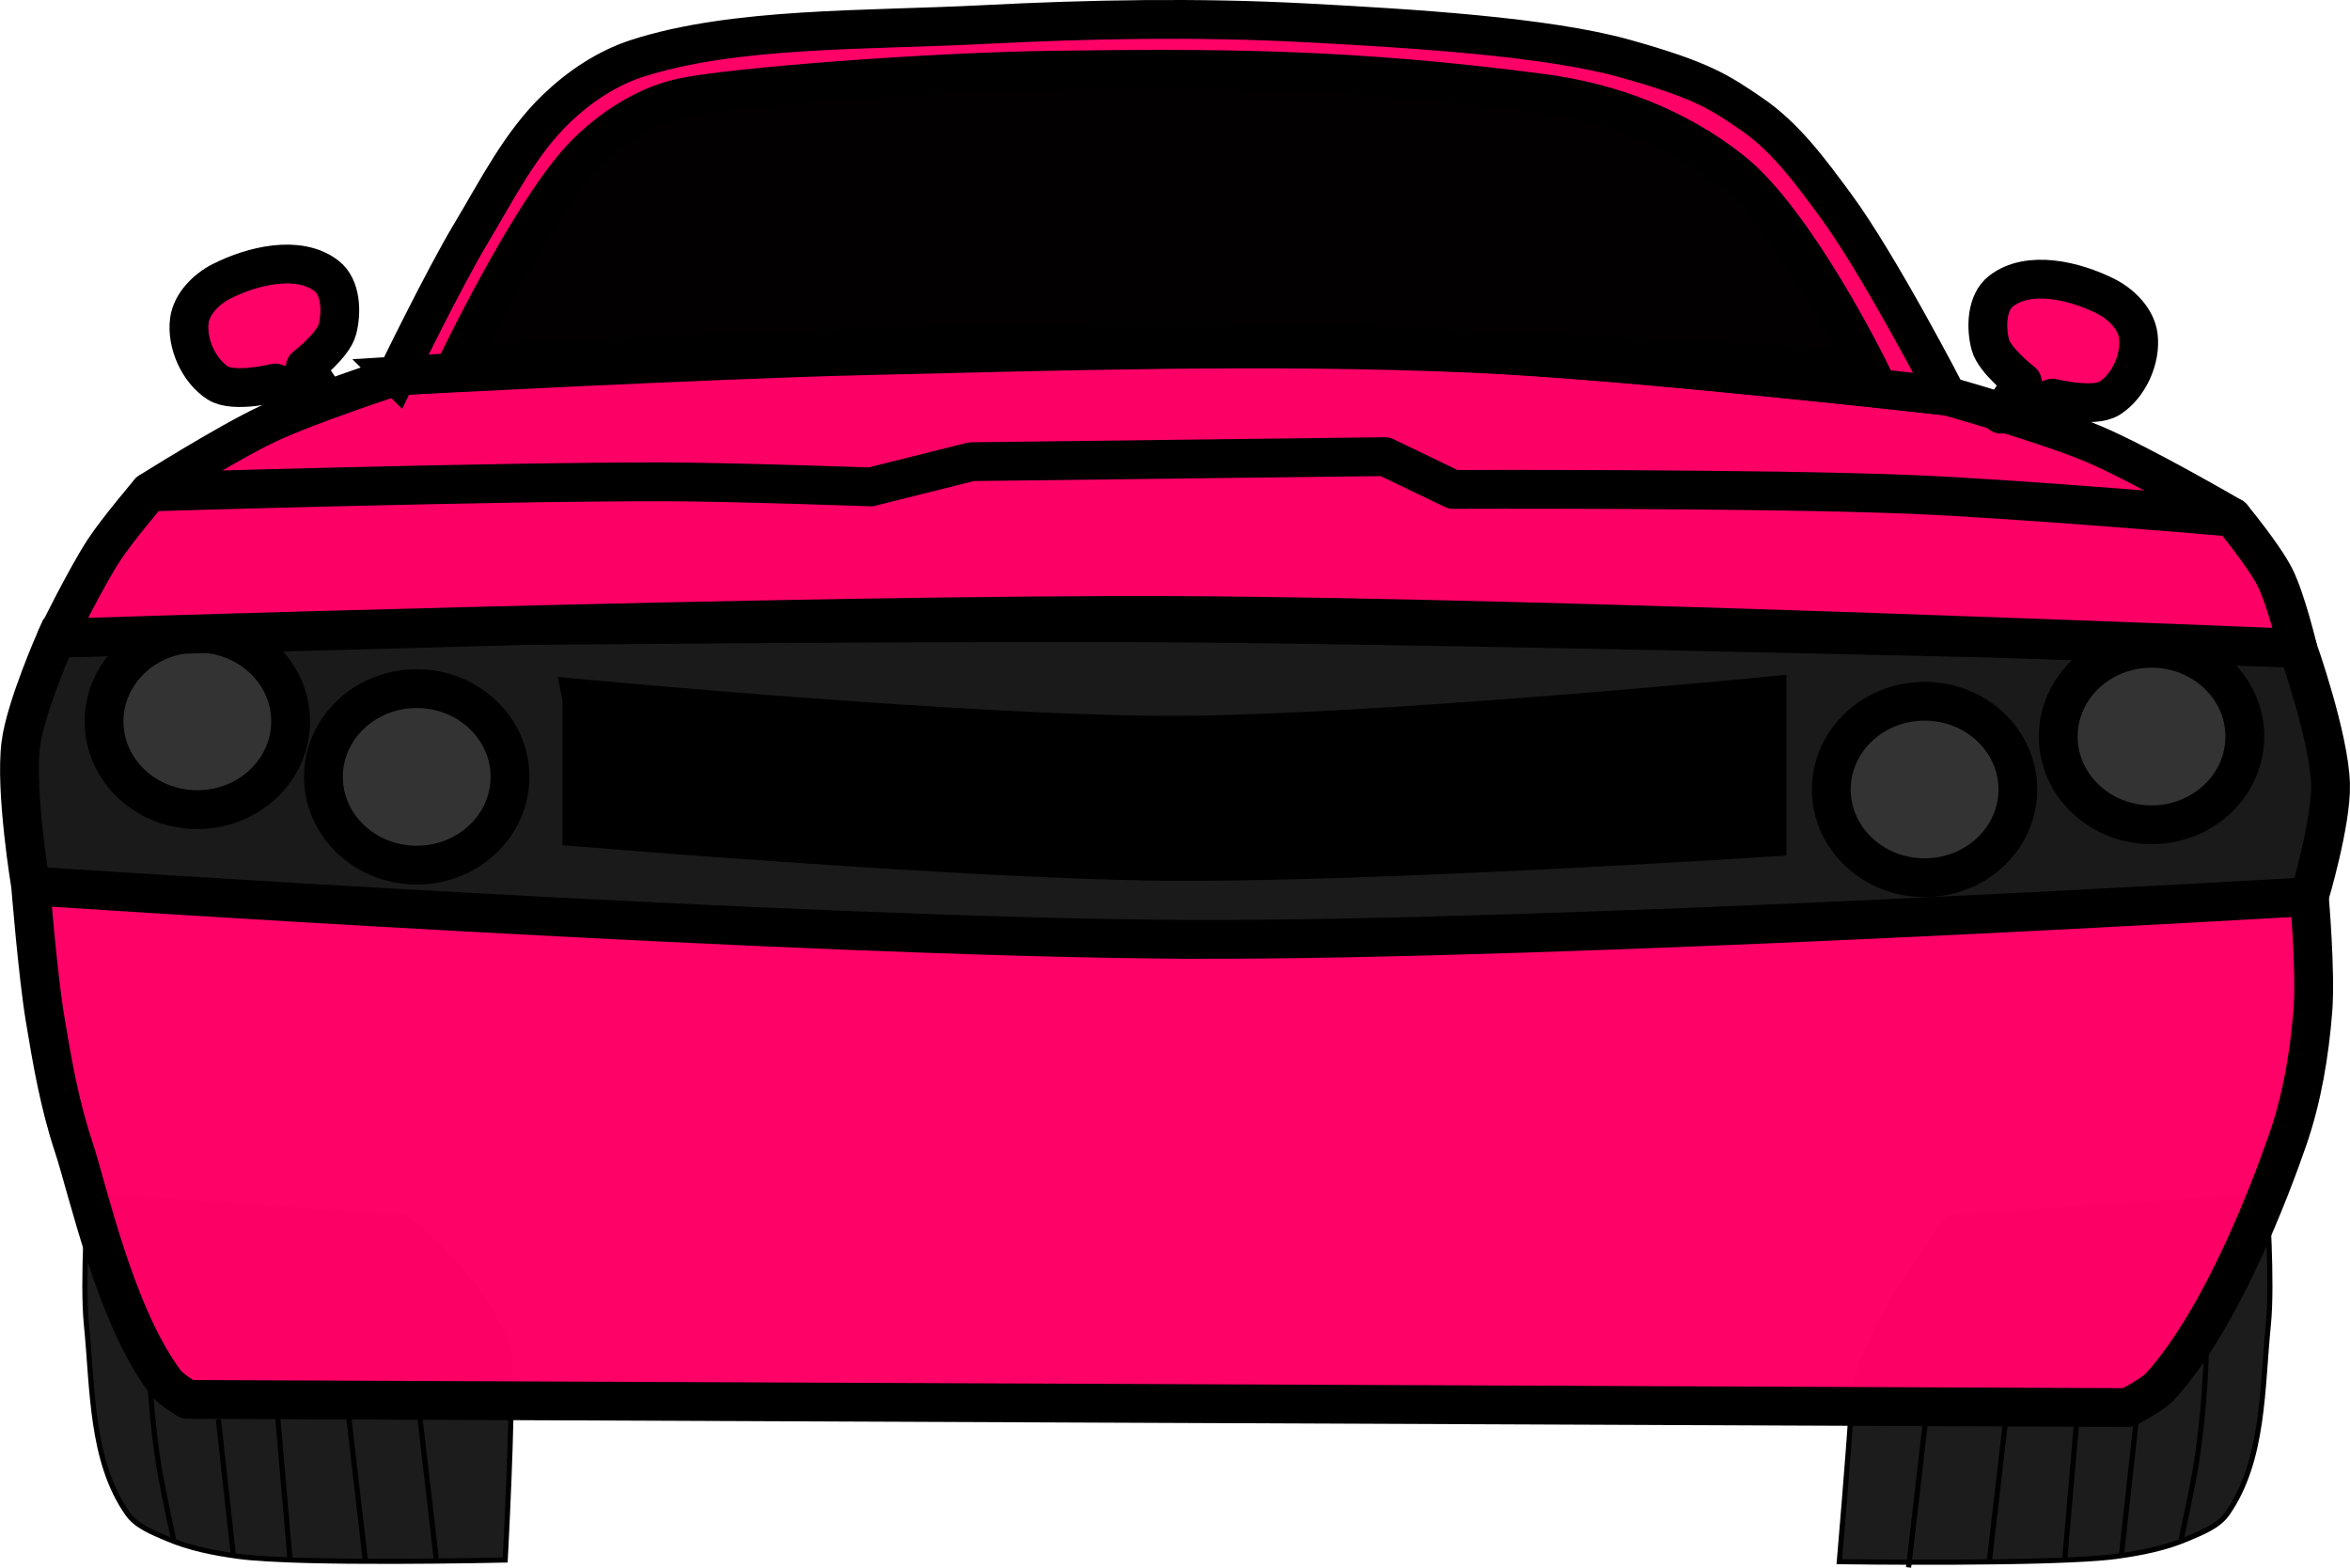<?xml version="1.0" encoding="UTF-8" standalone="no"?>
<!-- Created with Inkscape (http://www.inkscape.org/) -->

<svg
   xmlns:dc="http://purl.org/dc/elements/1.1/"
   xmlns:cc="http://creativecommons.org/ns#"
   xmlns:rdf="http://www.w3.org/1999/02/22-rdf-syntax-ns#"
   xmlns:svg="http://www.w3.org/2000/svg"
   xmlns="http://www.w3.org/2000/svg"
   xmlns:sodipodi="http://sodipodi.sourceforge.net/DTD/sodipodi-0.dtd"
   xmlns:inkscape="http://www.inkscape.org/namespaces/inkscape"
   width="121.116mm"
   height="80.793mm"
   viewBox="0 0 121.116 80.793"
   version="1.1"
   id="svg14622"
   inkscape:version="0.92.3 (2405546, 2018-03-11)"
   sodipodi:docname="car-front.svg">
  <defs
     id="defs14616" />
  <sodipodi:namedview
     id="base"
     pagecolor="#ffffff"
     bordercolor="#666666"
     borderopacity="1.0"
     inkscape:pageopacity="0.0"
     inkscape:pageshadow="2"
     inkscape:zoom="0.35"
     inkscape:cx="87.451766"
     inkscape:cy="61.251332"
     inkscape:document-units="mm"
     inkscape:current-layer="layer1"
     showgrid="false"
     fit-margin-top="0"
     fit-margin-left="0"
     fit-margin-right="0"
     fit-margin-bottom="0"
     inkscape:window-width="1920"
     inkscape:window-height="1001"
     inkscape:window-x="-9"
     inkscape:window-y="-9"
     inkscape:window-maximized="1" />
  <g
     inkscape:label="Layer 1"
     inkscape:groupmode="layer"
     id="layer1"
     transform="translate(41.659,-84.246)">
    <g
       transform="translate(1022.946,512.728)"
       id="g14568">
      <g
         transform="translate(140.781,-170.554)"
         id="g14392">
        <path
           style="fill:#1c1c1c;fill-opacity:1;stroke:#000000;stroke-width:0.265px;stroke-linecap:butt;stroke-linejoin:miter;stroke-opacity:1"
           d="m -1109.974,-185.335 c -0.128,2.179 -0.616,7.889 -0.616,7.889 0,0 11.143,0.159 14.3,-0.276 1.251,-0.172 2.515,-0.42 3.676,-0.919 0.734,-0.315 1.565,-0.631 2.022,-1.287 1.9,-2.725 1.782,-6.435 2.114,-9.741 0.22,-2.195 -0.092,-6.616 -0.092,-6.616 l -16.357,1.103 c 0,0 -4.827,6.114 -5.046,9.846 z"
           id="path14377"
           inkscape:connector-curvature="0"
           sodipodi:nodetypes="scsssaccs" />
        <path
           style="fill:none;stroke:#000000;stroke-width:0.265px;stroke-linecap:butt;stroke-linejoin:miter;stroke-opacity:1"
           d="m -1102.861,-177.446 0.873,-7.535"
           id="path14379"
           inkscape:connector-curvature="0" />
        <path
           style="fill:none;stroke:#000000;stroke-width:0.265px;stroke-linecap:butt;stroke-linejoin:miter;stroke-opacity:1"
           d="m -1098.978,-177.492 0.643,-7.443"
           id="path14381"
           inkscape:connector-curvature="0" />
        <path
           style="fill:none;stroke:#000000;stroke-width:0.265px;stroke-linecap:butt;stroke-linejoin:miter;stroke-opacity:1"
           d="m -1096.061,-177.699 0.781,-7.076"
           id="path14383"
           inkscape:connector-curvature="0" />
        <path
           style="fill:none;stroke:#000000;stroke-width:0.265px;stroke-linecap:butt;stroke-linejoin:miter;stroke-opacity:1"
           d="m -1093.005,-178.411 c 0,-0.092 0.662,-2.973 0.873,-4.48 0.248,-1.774 0.404,-3.563 0.459,-5.353 0.021,-0.658 -0.046,-1.976 -0.046,-1.976"
           id="path14385"
           inkscape:connector-curvature="0"
           sodipodi:nodetypes="cssc" />
      </g>
      <g
         id="g14392-3"
         transform="matrix(-1,0,0,1,-2148.63,-170.554)">
        <path
           style="fill:#1c1c1c;fill-opacity:1;stroke:#000000;stroke-width:0.265px;stroke-linecap:butt;stroke-linejoin:miter;stroke-opacity:1"
           d="m -1110.347,-187.407 c -0.128,2.179 0.285,9.876 0.285,9.876 0,0 10.614,0.243 13.771,-0.192 1.251,-0.172 2.515,-0.42 3.676,-0.919 0.734,-0.315 1.565,-0.631 2.022,-1.287 1.9,-2.725 1.782,-6.435 2.114,-9.741 0.22,-2.195 -0.092,-6.616 -0.092,-6.616 l -16.357,1.103 c 0,0 -5.2,4.042 -5.419,7.775 z"
           id="path14377-8"
           inkscape:connector-curvature="0"
           sodipodi:nodetypes="scsssaccs" />
        <path
           style="fill:none;stroke:#000000;stroke-width:0.265px;stroke-linecap:butt;stroke-linejoin:miter;stroke-opacity:1"
           d="m -1102.861,-177.446 0.873,-7.535"
           id="path14379-5"
           inkscape:connector-curvature="0" />
        <path
           style="fill:none;stroke:#000000;stroke-width:0.265px;stroke-linecap:butt;stroke-linejoin:miter;stroke-opacity:1"
           d="m -1098.978,-177.492 0.643,-7.443"
           id="path14381-1"
           inkscape:connector-curvature="0" />
        <path
           style="fill:none;stroke:#000000;stroke-width:0.265px;stroke-linecap:butt;stroke-linejoin:miter;stroke-opacity:1"
           d="m -1096.061,-177.699 0.781,-7.076"
           id="path14383-7"
           inkscape:connector-curvature="0" />
        <path
           style="fill:none;stroke:#000000;stroke-width:0.265px;stroke-linecap:butt;stroke-linejoin:miter;stroke-opacity:1"
           d="m -1093.005,-178.411 c 0,-0.092 0.662,-2.973 0.873,-4.48 0.248,-1.774 0.404,-3.563 0.459,-5.353 0.021,-0.658 -0.046,-1.976 -0.046,-1.976"
           id="path14385-9"
           inkscape:connector-curvature="0"
           sodipodi:nodetypes="cssc" />
      </g>
      <path
         sodipodi:nodetypes="ccssscccsssc"
         inkscape:connector-curvature="0"
         id="path14375"
         d="m -1054.938,-356.363 99.989,0.422 c 0,0 1.26,-0.623 1.718,-1.134 3.182,-3.545 5.666,-10.167 6.543,-12.705 0.734,-2.123 1.106,-4.377 1.286,-6.616 0.158,-1.955 -0.184,-5.881 -0.184,-5.881 l -57.709,2.205 -59.731,-2.757 c 0,0 0.365,4.55 0.735,6.8 0.367,2.229 0.757,4.473 1.47,6.616 0.753,2.264 2.13,8.685 4.74,12.17 0.288,0.384 1.141,0.879 1.141,0.879 z"
         style="fill:#ff0067;fill-opacity:0.99;stroke:#000000;stroke-width:2;stroke-linecap:round;stroke-linejoin:round;stroke-miterlimit:4;stroke-dasharray:none;stroke-opacity:1" />
      <path
         sodipodi:nodetypes="csccsccscsc"
         inkscape:connector-curvature="0"
         id="path14424"
         d="m -1063.025,-382.829 c 0,0 -0.814,-4.884 -0.507,-7.305 0.241,-1.903 1.819,-5.458 1.819,-5.458 l 24.042,-0.65 c 0,0 22.613,-0.214 33.919,-0.13 13.951,0.103 41.846,0.78 41.846,0.78 l 15.725,0.52 c 0,0 1.63,4.612 1.689,7.018 0.048,1.959 -1.094,5.777 -1.094,5.777 0,0 -38.459,2.282 -57.709,2.205 -19.931,-0.079 -59.731,-2.757 -59.731,-2.757 z"
         style="fill:#1a1a1a;fill-opacity:1;stroke:#000000;stroke-width:2;stroke-linecap:butt;stroke-linejoin:miter;stroke-miterlimit:4;stroke-dasharray:none;stroke-opacity:1" />
      <ellipse
         ry="4.548"
         rx="4.808"
         cy="-391.304"
         cx="-1054.435"
         id="path14426"
         style="fill:#333333;fill-opacity:1;stroke:#000000;stroke-width:2;stroke-linecap:round;stroke-linejoin:round;stroke-miterlimit:4;stroke-dasharray:none;stroke-opacity:1" />
      <ellipse
         ry="4.548"
         rx="4.808"
         cy="-388.445"
         cx="-1043.128"
         id="path14426-6"
         style="fill:#333333;fill-opacity:1;stroke:#000000;stroke-width:2;stroke-linecap:round;stroke-linejoin:round;stroke-miterlimit:4;stroke-dasharray:none;stroke-opacity:1" />
      <ellipse
         ry="4.548"
         rx="4.808"
         cy="-387.795"
         cx="-965.414"
         id="path14426-8"
         style="fill:#333333;fill-opacity:1;stroke:#000000;stroke-width:2;stroke-linecap:round;stroke-linejoin:round;stroke-miterlimit:4;stroke-dasharray:none;stroke-opacity:1" />
      <ellipse
         ry="4.548"
         rx="4.808"
         cy="-390.524"
         cx="-953.718"
         id="path14426-3"
         style="fill:#333333;fill-opacity:1;stroke:#000000;stroke-width:2;stroke-linecap:round;stroke-linejoin:round;stroke-miterlimit:4;stroke-dasharray:none;stroke-opacity:1" />
      <path
         sodipodi:nodetypes="ccaccsc"
         inkscape:connector-curvature="0"
         id="path14455"
         d="m -1034.616,-392.473 v 6.628 c 0,0 20.04,1.662 30.085,1.754 10.339,0.095 30.995,-1.235 30.995,-1.235 v -7.278 c 0,0 -20.381,1.994 -30.605,2.014 -10.178,0.02 -30.475,-1.884 -30.475,-1.884 z"
         style="fill:#000000;stroke:#000000;stroke-width:2;stroke-linecap:butt;stroke-linejoin:miter;stroke-miterlimit:4;stroke-dasharray:none;stroke-opacity:1" />
      <path
         sodipodi:nodetypes="cscsscscc"
         inkscape:connector-curvature="0"
         id="path14459"
         d="m -1056.904,-403.13 c 0,0 3.983,-2.511 6.108,-3.509 2.134,-1.002 6.628,-2.469 6.628,-2.469 0,0 16.023,-0.85 24.042,-1.04 10.437,-0.247 20.889,-0.576 31.32,-0.13 8.213,0.352 24.562,2.209 24.562,2.209 0,0 5.103,1.437 7.537,2.469 2.48,1.051 7.148,3.769 7.148,3.769 z"
         style="fill:#fd0066;fill-opacity:1;stroke:#000000;stroke-width:2;stroke-linecap:butt;stroke-linejoin:round;stroke-miterlimit:4;stroke-dasharray:none;stroke-opacity:1" />
      <path
         sodipodi:nodetypes="cscsccccscscsc"
         inkscape:connector-curvature="0"
         id="path14457"
         d="m -1061.712,-395.592 c 0,0 1.523,-3.106 2.469,-4.548 0.694,-1.058 2.339,-2.989 2.339,-2.989 0,0 17.759,-0.543 26.641,-0.52 3.51,0.009 10.527,0.26 10.527,0.26 l 5.198,-1.3 21.313,-0.26 3.509,1.689 c 0,0 15.774,-0.062 23.652,0.26 5.511,0.225 16.505,1.17 16.505,1.17 0,0 1.639,1.979 2.209,3.119 0.57,1.14 1.17,3.639 1.17,3.639 0,0 -38.459,-1.602 -57.701,-1.689 -19.281,-0.087 -57.831,1.17 -57.831,1.17 z"
         style="fill:#fd0066;fill-opacity:1;stroke:#000000;stroke-width:2;stroke-linecap:butt;stroke-linejoin:round;stroke-miterlimit:4;stroke-dasharray:none;stroke-opacity:1" />
      <path
         sodipodi:nodetypes="ccssssscc"
         inkscape:connector-curvature="0"
         id="path14461"
         d="m -1047.77,-407.916 -1.103,-1.654 c 0,0 1.44,-1.11 1.654,-1.93 0.237,-0.907 0.188,-2.181 -0.551,-2.757 -1.428,-1.111 -3.807,-0.541 -5.422,0.276 -0.777,0.393 -1.542,1.158 -1.654,2.022 -0.151,1.169 0.478,2.579 1.47,3.216 0.825,0.53 2.941,0 2.941,0 z"
         style="fill:#ff0067;fill-opacity:0.99;stroke:#000000;stroke-width:2;stroke-linecap:round;stroke-linejoin:round;stroke-miterlimit:4;stroke-dasharray:none;stroke-opacity:1" />
      <path
         sodipodi:nodetypes="ccssssscc"
         inkscape:connector-curvature="0"
         id="path14461-8"
         d="m -961.477,-407.137 1.103,-1.654 c 0,0 -1.44,-1.11 -1.654,-1.93 -0.237,-0.907 -0.188,-2.181 0.551,-2.757 1.428,-1.111 3.807,-0.541 5.422,0.276 0.777,0.393 1.542,1.158 1.654,2.022 0.151,1.169 -0.478,2.579 -1.47,3.216 -0.825,0.53 -2.941,0 -2.941,0 z"
         style="fill:#ff0067;fill-opacity:0.99;stroke:#000000;stroke-width:2;stroke-linecap:round;stroke-linejoin:round;stroke-miterlimit:4;stroke-dasharray:none;stroke-opacity:1" />
      <path
         sodipodi:nodetypes="csssaazsscsssc"
         inkscape:connector-curvature="0"
         id="path14487"
         d="m -1044.168,-409.108 c 0,0 2.416,-4.984 3.841,-7.354 1.339,-2.228 2.532,-4.636 4.411,-6.433 1.173,-1.122 2.591,-2.073 4.135,-2.573 5.025,-1.627 11.864,-1.438 17.827,-1.746 5.537,-0.286 11.096,-0.385 16.633,-0.092 5.509,0.292 12.419,0.712 16.449,1.838 4.03,1.126 4.896,1.744 6.524,2.849 1.758,1.193 3.055,2.979 4.319,4.687 2.268,3.063 5.784,9.864 5.784,9.864 0,0 -15.229,-1.72 -22.876,-2.145 -6.944,-0.386 -13.906,-0.405 -20.86,-0.368 -6.496,0.035 -12.991,0.281 -19.482,0.551 -5.572,0.232 -16.706,0.921 -16.706,0.921 z"
         style="fill:#ff0067;fill-opacity:0.99;stroke:#000000;stroke-width:2;stroke-linecap:butt;stroke-linejoin:miter;stroke-miterlimit:4;stroke-dasharray:none;stroke-opacity:1" />
      <path
         sodipodi:nodetypes="cssasscsc"
         inkscape:connector-curvature="0"
         id="path14489"
         d="m -1041.062,-409.662 c 0,0 3.554,-7.431 6.249,-10.476 1.259,-1.422 3.257,-2.845 5.282,-3.297 2.498,-0.557 12.725,-1.34 19.112,-1.428 8.453,-0.116 15.394,-0.121 25.333,1.195 3.544,0.469 6.914,1.757 9.718,3.974 3.32,2.623 7.087,10.27 7.087,10.27 0,0 -23.392,-1.346 -34.554,-1.432 -12.748,-0.098 -38.228,1.195 -38.228,1.195 z"
         style="fill:#000000;fill-opacity:0.99;stroke:#000000;stroke-width:2;stroke-linecap:butt;stroke-linejoin:miter;stroke-miterlimit:4;stroke-dasharray:none;stroke-opacity:1" />
      <path
         style="fill:none;stroke:#000000;stroke-width:0.265px;stroke-linecap:butt;stroke-linejoin:miter;stroke-opacity:1"
         d="m -966.24,-347.704 0.873,-7.535"
         id="path14379-56"
         inkscape:connector-curvature="0" />
      <path
         style="fill:none;stroke:#000000;stroke-width:0.265px;stroke-linecap:butt;stroke-linejoin:miter;stroke-opacity:1"
         d="m -1042.107,-348.029 -0.873,-7.535"
         id="path14379-5-2"
         inkscape:connector-curvature="0" />
    </g>
  </g>
</svg>
